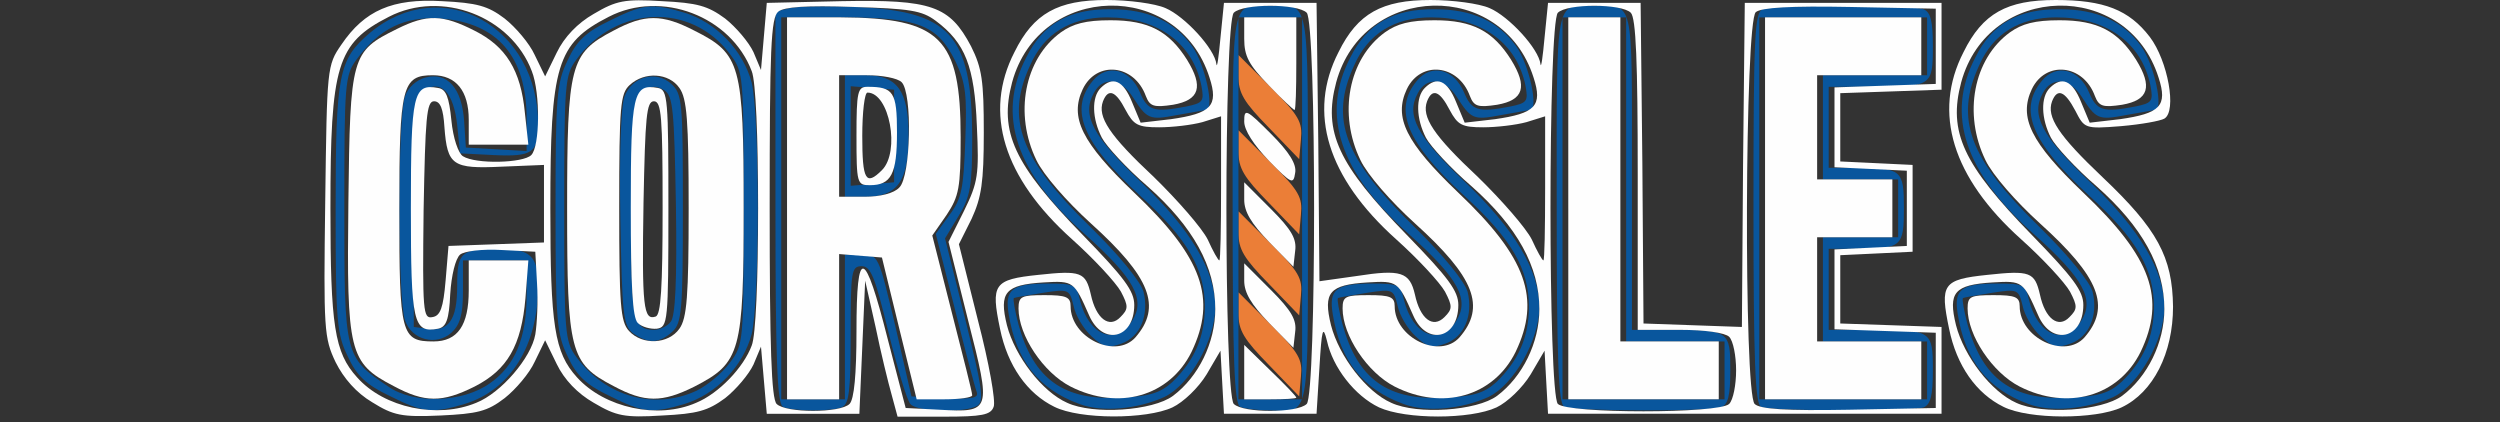 <!DOCTYPE svg PUBLIC "-//W3C//DTD SVG 20010904//EN" "http://www.w3.org/TR/2001/REC-SVG-20010904/DTD/svg10.dtd">
<svg version="1.0" xmlns="http://www.w3.org/2000/svg" width="432px" height="73px" viewBox="0 0 4320 730" preserveAspectRatio="xMidYMid meet">
<rect x="0" y="0" width="4320" height="730" fill="#333333" stroke="none"/>
<g id="layer1" fill="#eb7e37" stroke="none">
 <path d="M2193 631 c-44 -45 -53 -60 -53 -90 l0 -36 56 56 c49 49 55 60 52 90 l-3 34 -52 -54z"/>
 <path d="M2193 491 c-44 -45 -53 -60 -53 -90 l0 -36 56 56 c49 49 55 60 52 90 l-3 34 -52 -54z"/>
 <path d="M2193 351 c-44 -45 -53 -60 -53 -90 l0 -36 56 56 c49 49 55 60 52 90 l-3 34 -52 -54z"/>
 <path d="M2193 221 c-44 -45 -53 -60 -53 -90 l0 -36 56 56 c49 49 55 60 52 90 l-3 34 -52 -54z"/>
 </g>
<g id="layer2" fill="#09569d" stroke="none">
 <path d="M673 684 c-40 -19 -57 -35 -72 -68 -19 -39 -21 -61 -21 -254 0 -235 5 -259 59 -305 124 -104 292 -12 291 160 0 47 -11 54 -76 51 l-59 -3 -5 -49 c-6 -56 -28 -79 -57 -60 -16 10 -18 32 -18 210 l0 199 23 3 c37 6 52 -15 52 -73 0 -60 6 -65 74 -65 52 0 66 13 66 63 0 104 -48 181 -127 205 -57 17 -72 15 -130 -14z m174 -22 c43 -30 63 -79 63 -151 l0 -61 -55 0 -55 0 0 53 c0 41 -5 58 -20 72 -26 23 -68 13 -80 -21 -13 -33 -13 -355 0 -388 5 -15 20 -28 35 -32 38 -10 63 18 67 75 l3 46 53 3 52 3 0 -56 c0 -108 -51 -166 -149 -173 -62 -4 -105 17 -145 71 -20 27 -21 41 -21 257 0 255 0 257 76 308 44 31 129 28 176 -6z"/>
 <path d="M1053 684 c-40 -19 -57 -35 -72 -68 -19 -39 -21 -61 -21 -256 0 -195 2 -217 21 -256 15 -33 32 -49 72 -68 58 -29 73 -31 130 -14 55 17 101 65 116 121 14 60 14 374 0 434 -15 56 -61 104 -116 121 -57 17 -72 15 -130 -14z m151 -9 c18 -9 44 -30 57 -48 24 -32 24 -34 24 -267 0 -233 0 -235 -24 -267 -67 -89 -196 -84 -265 10 -20 27 -21 41 -21 257 0 216 1 230 21 257 51 69 135 92 208 58z"/>
 <path d="M1094 576 c-17 -13 -19 -30 -22 -198 -2 -109 1 -194 7 -211 13 -35 55 -46 81 -22 19 17 20 32 20 215 0 178 -2 198 -18 213 -23 21 -42 21 -68 3z m65 -20 c8 -9 11 -71 9 -201 -3 -166 -5 -189 -20 -199 -13 -8 -23 -8 -35 0 -16 10 -18 33 -21 199 -3 194 1 215 38 215 10 0 23 -6 29 -14z"/>
 <path d="M1353 703 c-10 -4 -13 -82 -13 -344 l0 -339 25 -6 c13 -3 64 -4 112 -2 165 7 202 48 203 223 0 87 -3 105 -24 139 l-23 38 35 140 c29 117 33 141 21 149 -21 13 -105 11 -116 -3 -6 -7 -23 -64 -38 -125 -23 -94 -30 -113 -46 -113 -18 0 -19 9 -19 119 0 99 -3 120 -16 125 -18 7 -83 7 -101 -1z m107 -138 l0 -125 29 0 c29 0 29 1 58 123 l28 122 59 3 c45 2 57 0 54 -10 -3 -7 -20 -72 -38 -144 l-33 -130 24 -33 c21 -28 24 -46 27 -127 3 -80 1 -100 -17 -138 -31 -63 -64 -76 -195 -76 l-106 0 0 330 0 330 55 0 55 0 0 -125z"/>
 <path d="M1460 235 l0 -105 35 0 c56 0 75 27 75 105 0 78 -19 105 -75 105 l-35 0 0 -105z m85 0 l0 -80 -37 -3 -38 -3 0 86 0 86 38 -3 37 -3 0 -80z"/>
 <path d="M1865 698 c-71 -26 -109 -75 -122 -155 -7 -43 5 -53 69 -53 44 0 48 2 54 28 15 61 61 81 90 37 24 -37 5 -73 -81 -150 -120 -107 -153 -206 -102 -305 29 -59 75 -85 147 -84 64 0 109 21 140 64 23 32 39 110 24 110 -5 1 -28 5 -51 9 -47 9 -51 7 -76 -32 -21 -32 -52 -35 -67 -6 -21 38 -2 74 81 153 87 83 129 154 129 217 0 56 -44 134 -88 155 -46 21 -108 27 -147 12z m161 -38 c38 -37 56 -78 56 -130 0 -65 -30 -117 -111 -191 -100 -92 -124 -149 -83 -199 25 -31 65 -21 82 20 13 31 24 35 80 24 29 -6 31 -9 26 -36 -15 -74 -76 -118 -163 -118 -63 0 -109 28 -133 83 -43 93 -17 161 104 279 51 50 87 95 92 112 10 41 -6 79 -39 90 -22 8 -31 6 -51 -13 -14 -13 -28 -37 -31 -53 -7 -28 -8 -29 -53 -22 -26 4 -48 8 -50 9 -2 2 2 23 8 46 26 94 78 132 177 126 50 -2 68 -8 89 -27z"/>
 <path d="M2143 703 c-10 -4 -13 -82 -13 -343 0 -373 -4 -350 65 -350 69 0 65 -23 65 350 0 375 5 351 -68 349 -20 0 -43 -3 -49 -6z m107 -343 l0 -330 -55 0 -55 0 0 330 0 330 55 0 55 0 0 -330z"/>
 <path d="M2425 698 c-71 -26 -109 -75 -122 -155 -7 -43 5 -53 69 -53 44 0 48 2 54 28 15 61 61 81 90 37 24 -37 5 -73 -81 -150 -120 -107 -153 -206 -102 -305 29 -59 75 -85 147 -84 64 0 109 21 140 64 23 32 39 110 24 110 -5 1 -28 5 -51 9 -47 9 -51 7 -76 -32 -21 -32 -52 -35 -67 -6 -21 38 -2 74 81 153 87 83 129 154 129 217 0 56 -44 134 -88 155 -46 21 -108 27 -147 12z m161 -38 c38 -37 56 -78 56 -130 0 -65 -30 -117 -111 -191 -100 -92 -124 -149 -83 -199 25 -31 65 -21 82 20 13 31 24 35 80 24 29 -6 31 -9 26 -36 -15 -74 -76 -118 -163 -118 -63 0 -109 28 -133 83 -43 93 -17 161 104 279 51 50 87 95 92 112 10 41 -6 79 -39 90 -22 8 -31 6 -51 -13 -14 -13 -28 -37 -31 -53 -7 -28 -8 -29 -53 -22 -26 4 -48 8 -50 9 -2 2 2 23 8 46 26 94 78 132 177 126 50 -2 68 -8 89 -27z"/>
 <path d="M2703 703 c-10 -4 -13 -82 -13 -343 0 -373 -4 -350 65 -350 69 0 65 -16 65 286 l0 274 69 0 c99 0 101 2 101 70 0 44 -4 59 -16 64 -19 7 -253 7 -271 -1z m277 -63 l0 -50 -85 0 -85 0 0 -280 0 -280 -55 0 -55 0 0 330 0 330 140 0 140 0 0 -50z"/>
 <path d="M3043 703 c-10 -4 -13 -82 -13 -343 0 -299 2 -339 16 -344 20 -8 258 -8 278 0 12 5 16 20 16 64 0 69 -2 70 -106 70 l-74 0 0 70 0 70 49 0 c77 0 81 4 81 70 0 66 -4 70 -81 70 l-49 0 0 70 0 70 74 0 c104 0 106 1 106 70 0 44 -4 59 -16 64 -19 7 -263 7 -281 -1z m287 -63 l0 -50 -90 0 -90 0 0 -90 0 -90 65 0 65 0 0 -50 0 -50 -65 0 -65 0 0 -90 0 -90 90 0 90 0 0 -50 0 -50 -145 0 -145 0 0 330 0 330 145 0 145 0 0 -50z"/>
 <path d="M3505 698 c-71 -26 -109 -75 -122 -155 -7 -43 5 -53 69 -53 44 0 48 2 54 28 15 61 61 81 90 37 24 -37 5 -73 -81 -150 -120 -107 -153 -206 -102 -305 29 -59 75 -85 147 -84 64 0 109 21 140 64 23 32 39 110 24 110 -5 1 -28 5 -51 9 -47 9 -51 7 -76 -32 -21 -32 -52 -35 -67 -6 -21 38 -2 74 81 153 87 83 129 154 129 217 0 56 -44 134 -88 155 -46 21 -108 27 -147 12z m161 -38 c38 -37 56 -78 56 -130 0 -65 -30 -117 -111 -191 -100 -92 -124 -149 -83 -199 25 -31 65 -21 82 20 13 31 24 35 80 24 29 -6 31 -9 26 -36 -15 -74 -76 -118 -163 -118 -63 0 -109 28 -133 83 -43 93 -17 161 104 279 51 50 87 95 92 112 10 41 -6 79 -39 90 -22 8 -31 6 -51 -13 -14 -13 -28 -37 -31 -53 -7 -28 -8 -29 -53 -22 -26 4 -48 8 -50 9 -2 2 2 23 8 46 26 94 78 132 177 126 50 -2 68 -8 89 -27z"/>
 </g>
<g id="layer3" fill="#fefefe" stroke="none">
 <path d="M643 695 c-27 -16 -49 -41 -63 -69 -20 -42 -21 -56 -18 -278 3 -231 3 -235 28 -271 40 -59 88 -80 174 -75 60 3 79 8 108 30 19 15 43 43 52 63 l18 37 20 -41 c13 -27 36 -51 64 -67 39 -23 53 -26 118 -22 61 3 79 8 109 30 19 15 41 41 49 58 l13 31 5 -58 5 -58 130 -3 c155 -3 186 8 223 78 19 38 22 60 22 149 0 86 -4 112 -21 149 l-22 44 33 132 c19 73 31 140 27 149 -5 14 -20 17 -86 17 l-80 0 -10 -37 c-6 -21 -19 -74 -28 -118 l-18 -80 -5 115 -5 115 -80 0 -80 0 -5 -58 -5 -58 -13 31 c-8 17 -30 43 -49 58 -30 22 -48 27 -109 30 -65 4 -79 1 -118 -22 -28 -16 -51 -40 -64 -67 l-20 -41 -18 37 c-9 20 -33 48 -52 63 -30 23 -47 27 -111 30 -67 3 -81 0 -118 -23z m180 1 c43 -17 95 -78 102 -118 3 -18 5 -58 3 -88 l-3 -55 -58 -3 c-34 -2 -65 2 -72 8 -8 7 -15 36 -17 68 -2 45 -7 57 -21 60 -43 8 -47 -10 -47 -208 0 -198 4 -216 47 -208 14 2 19 16 23 56 3 31 12 57 20 62 22 14 104 12 118 -2 15 -15 16 -107 1 -145 -36 -95 -156 -141 -247 -94 -90 46 -101 83 -101 331 0 203 7 249 46 292 47 53 139 72 206 44z m380 0 c39 -16 82 -61 96 -99 7 -17 11 -114 11 -237 0 -123 -4 -220 -11 -237 -36 -95 -156 -141 -247 -94 -90 46 -101 83 -101 331 0 203 7 249 46 292 48 53 140 73 206 44z m265 2 c8 -8 12 -51 12 -126 0 -148 14 -144 54 14 l31 119 58 3 c90 5 90 3 50 -154 l-34 -136 27 -54 c24 -49 26 -62 22 -147 -4 -102 -20 -143 -71 -181 -24 -18 -45 -21 -143 -24 -80 -3 -119 0 -129 8 -13 10 -15 65 -15 339 0 241 3 330 12 339 16 16 110 16 126 0z m-698 -213 l5 -60 83 -3 82 -3 0 -67 0 -67 -73 3 c-85 4 -94 -2 -99 -68 -2 -32 -7 -45 -18 -45 -13 0 -15 29 -18 188 -2 176 -1 188 15 185 14 -2 19 -16 23 -63z"/>
 <path d="M680 667 c-77 -40 -81 -58 -78 -317 3 -254 5 -261 84 -300 52 -26 79 -25 134 3 54 27 80 68 87 142 l6 55 -52 0 -51 0 0 -43 c0 -50 -22 -77 -62 -77 -53 0 -58 18 -58 233 0 215 3 227 59 227 42 0 61 -28 61 -88 l0 -52 51 0 52 0 -5 65 c-7 82 -31 124 -88 153 -56 28 -86 28 -140 -1z"/>
 <path d="M1060 667 c-75 -39 -80 -59 -80 -307 0 -248 5 -268 80 -307 54 -29 84 -29 140 0 80 40 85 59 85 307 0 248 -5 267 -85 308 -56 28 -86 28 -140 -1z m114 -99 c13 -18 16 -56 16 -208 0 -152 -3 -190 -16 -208 -18 -26 -60 -29 -86 -5 -16 15 -18 35 -18 211 0 168 2 198 17 214 23 25 68 23 87 -4z"/>
 <path d="M1102 558 c-9 -9 -12 -64 -12 -199 0 -197 4 -215 47 -207 17 3 18 19 18 208 0 198 -1 205 -20 208 -11 1 -26 -3 -33 -10z m43 -199 c0 -157 -2 -184 -15 -184 -13 0 -15 27 -18 175 -3 182 0 204 21 197 9 -3 12 -49 12 -188z"/>
 <path d="M1360 360 l0 -330 93 0 c172 1 207 35 207 207 0 88 -3 102 -24 134 l-25 36 34 134 c19 74 35 137 35 142 0 4 -22 7 -48 7 l-48 0 -30 -122 -30 -123 -37 -3 -37 -3 0 125 0 126 -45 0 -45 0 0 -330z m194 -36 c20 -19 23 -163 4 -182 -7 -7 -34 -12 -60 -12 l-48 0 0 105 0 105 44 0 c27 0 51 -6 60 -16z"/>
 <path d="M1480 235 c0 -77 2 -85 19 -85 45 0 51 9 51 79 0 72 -10 91 -47 91 -22 0 -23 -3 -23 -85z m44 59 c32 -32 13 -134 -25 -134 -5 0 -9 34 -9 75 0 76 6 87 34 59z"/>
 <path d="M1822 703 c-47 -23 -81 -71 -94 -135 -16 -77 -11 -85 66 -93 74 -8 82 -5 91 34 9 42 32 59 51 39 14 -14 14 -19 1 -44 -9 -16 -47 -57 -85 -91 -118 -106 -153 -218 -99 -323 33 -67 75 -90 159 -90 38 0 84 6 102 14 33 14 85 70 88 97 1 8 4 -13 7 -46 l6 -60 80 0 80 0 3 241 2 240 64 -9 c77 -12 92 -7 101 32 9 42 31 59 51 39 14 -14 14 -19 1 -44 -9 -16 -47 -57 -85 -91 -118 -106 -153 -218 -99 -323 33 -67 75 -90 159 -90 38 0 84 6 102 14 33 14 85 70 88 97 1 8 4 -13 7 -46 l6 -60 80 0 80 0 3 277 2 277 85 3 85 3 2 -280 3 -280 170 0 170 0 0 75 0 75 -87 3 -88 3 0 59 0 59 63 3 62 3 0 75 0 75 -62 3 -63 3 0 59 0 59 88 3 87 3 0 75 0 75 -340 0 -340 0 -3 -54 -3 -55 -24 41 c-14 23 -40 48 -59 57 -45 21 -157 21 -203 0 -42 -20 -80 -69 -90 -115 -7 -28 -9 -21 -13 46 l-5 80 -80 0 -80 0 -3 -54 -3 -55 -24 41 c-14 23 -40 48 -59 57 -45 21 -160 21 -204 -1z m205 -19 c44 -33 73 -92 73 -150 0 -73 -38 -142 -117 -212 -36 -31 -71 -69 -79 -84 -17 -33 -18 -70 -2 -86 21 -21 39 -13 54 24 l15 36 52 -6 c70 -10 83 -23 67 -72 -54 -170 -294 -164 -341 8 -23 86 3 142 122 264 72 74 89 97 89 121 0 59 -55 71 -78 18 -26 -59 -27 -60 -78 -57 -67 4 -78 17 -64 74 14 54 61 115 104 134 45 21 148 14 183 -12z m231 14 c17 -17 17 -659 0 -676 -16 -16 -110 -16 -126 0 -17 17 -17 659 0 676 16 16 110 16 126 0z m329 -14 c44 -33 73 -92 73 -150 0 -73 -38 -142 -117 -212 -36 -31 -71 -69 -79 -84 -17 -33 -18 -70 -2 -86 21 -21 39 -13 54 24 l15 36 52 -6 c70 -10 83 -23 67 -72 -54 -170 -294 -164 -341 8 -23 86 3 142 122 264 72 74 89 97 89 121 0 59 -55 71 -78 18 -26 -59 -27 -60 -78 -57 -67 4 -78 17 -64 74 14 54 61 115 104 134 45 21 148 14 183 -12z m401 14 c7 -7 12 -33 12 -58 0 -25 -5 -51 -12 -58 -7 -7 -42 -12 -85 -12 l-73 0 0 -268 c0 -195 -3 -271 -12 -280 -16 -16 -110 -16 -126 0 -17 17 -17 659 0 676 17 17 279 17 296 0z m357 -58 l0 -65 -87 -3 -88 -3 0 -69 0 -69 63 -3 62 -3 0 -65 0 -65 -62 -3 -63 -3 0 -69 0 -69 88 -3 87 -3 0 -65 0 -65 -149 -3 c-101 -2 -153 1 -162 9 -19 16 -21 658 -2 677 9 9 54 12 163 10 l150 -3 0 -65z m-1235 -314 l0 -125 -32 10 c-18 5 -52 9 -75 9 -37 0 -44 -4 -58 -30 -17 -33 -30 -38 -39 -15 -10 27 11 59 88 131 41 40 83 88 93 108 9 20 18 36 20 36 2 0 3 -56 3 -124z m560 0 l0 -125 -32 10 c-18 5 -52 9 -75 9 -37 0 -44 -4 -58 -30 -17 -33 -30 -38 -39 -15 -10 27 11 59 88 131 41 40 83 88 93 108 9 20 18 36 20 36 2 0 3 -56 3 -124z"/>
 <path d="M1850 668 c-47 -24 -90 -88 -90 -135 0 -21 5 -23 45 -23 37 0 45 3 45 19 0 55 78 92 112 54 46 -53 26 -104 -77 -197 -42 -38 -82 -84 -94 -109 -39 -80 -21 -175 42 -221 21 -15 43 -21 86 -21 66 0 101 19 132 68 29 47 22 70 -24 78 -33 5 -40 3 -47 -15 -20 -55 -85 -62 -109 -12 -23 49 -2 92 89 179 118 112 143 183 99 275 -38 77 -126 102 -209 60z"/>
 <path d="M2150 643 l0 -47 45 44 c25 24 45 45 45 47 0 2 -20 3 -45 3 l-45 0 0 -47z"/>
 <path d="M2193 558 c-31 -32 -43 -52 -43 -73 l0 -30 46 46 c36 36 45 52 42 73 l-3 27 -42 -43z"/>
 <path d="M2193 418 c-31 -32 -43 -52 -43 -73 l0 -30 46 46 c36 36 45 52 42 73 l-3 27 -42 -43z"/>
 <path d="M2193 278 c-27 -28 -43 -53 -43 -68 0 -23 3 -22 46 21 32 32 45 53 42 68 -3 20 -6 19 -45 -21z"/>
 <path d="M2192 147 c-34 -35 -42 -50 -42 -80 l0 -37 45 0 45 0 0 80 c0 44 -1 80 -3 80 -2 0 -22 -19 -45 -43z"/>
 <path d="M2410 668 c-47 -24 -90 -88 -90 -135 0 -21 5 -23 45 -23 37 0 45 3 45 19 0 55 78 92 112 54 46 -53 26 -104 -77 -197 -42 -38 -82 -84 -94 -109 -39 -80 -21 -175 42 -221 21 -15 43 -21 86 -21 66 0 101 19 132 68 29 47 22 70 -24 78 -33 5 -40 3 -47 -15 -20 -55 -85 -62 -109 -12 -23 49 -2 92 89 179 118 112 143 183 99 275 -38 77 -126 102 -209 60z"/>
 <path d="M2710 360 l0 -330 45 0 45 0 0 280 0 280 85 0 85 0 0 50 0 50 -130 0 -130 0 0 -330z"/>
 <path d="M3050 360 l0 -330 135 0 135 0 0 50 0 50 -90 0 -90 0 0 90 0 90 65 0 65 0 0 50 0 50 -65 0 -65 0 0 90 0 90 90 0 90 0 0 50 0 50 -135 0 -135 0 0 -330z"/>
 <path d="M3462 703 c-47 -23 -81 -71 -94 -135 -16 -77 -11 -85 66 -93 74 -8 82 -5 91 34 9 42 32 59 51 39 14 -14 14 -19 1 -44 -9 -16 -47 -57 -85 -91 -118 -106 -153 -218 -99 -323 33 -67 75 -90 159 -90 84 0 127 17 163 64 31 41 47 128 25 141 -7 4 -40 10 -75 13 -63 5 -63 4 -79 -27 -18 -34 -31 -39 -40 -16 -10 27 11 59 87 131 95 90 121 138 122 224 0 80 -34 148 -89 174 -45 21 -160 21 -204 -1z m205 -19 c44 -33 73 -92 73 -150 0 -73 -38 -142 -117 -212 -36 -31 -71 -69 -79 -84 -17 -33 -18 -70 -2 -86 21 -21 39 -13 54 24 l15 36 52 -6 c70 -10 83 -23 67 -72 -54 -170 -294 -164 -341 8 -23 86 3 142 122 264 72 74 89 97 89 121 0 59 -55 71 -78 18 -26 -59 -27 -60 -78 -57 -67 4 -78 17 -64 74 14 54 61 115 104 134 45 21 148 14 183 -12z"/>
 <path d="M3490 668 c-47 -24 -90 -88 -90 -135 0 -21 5 -23 45 -23 37 0 45 3 45 19 0 55 78 92 112 54 46 -53 26 -104 -77 -197 -42 -38 -82 -84 -94 -109 -39 -80 -21 -175 42 -221 21 -15 43 -21 86 -21 66 0 101 19 132 68 29 47 22 70 -24 78 -33 5 -40 3 -47 -15 -20 -55 -85 -62 -109 -12 -23 49 -2 92 89 179 118 112 143 183 99 275 -38 77 -126 102 -209 60z"/>
 </g>

</svg>